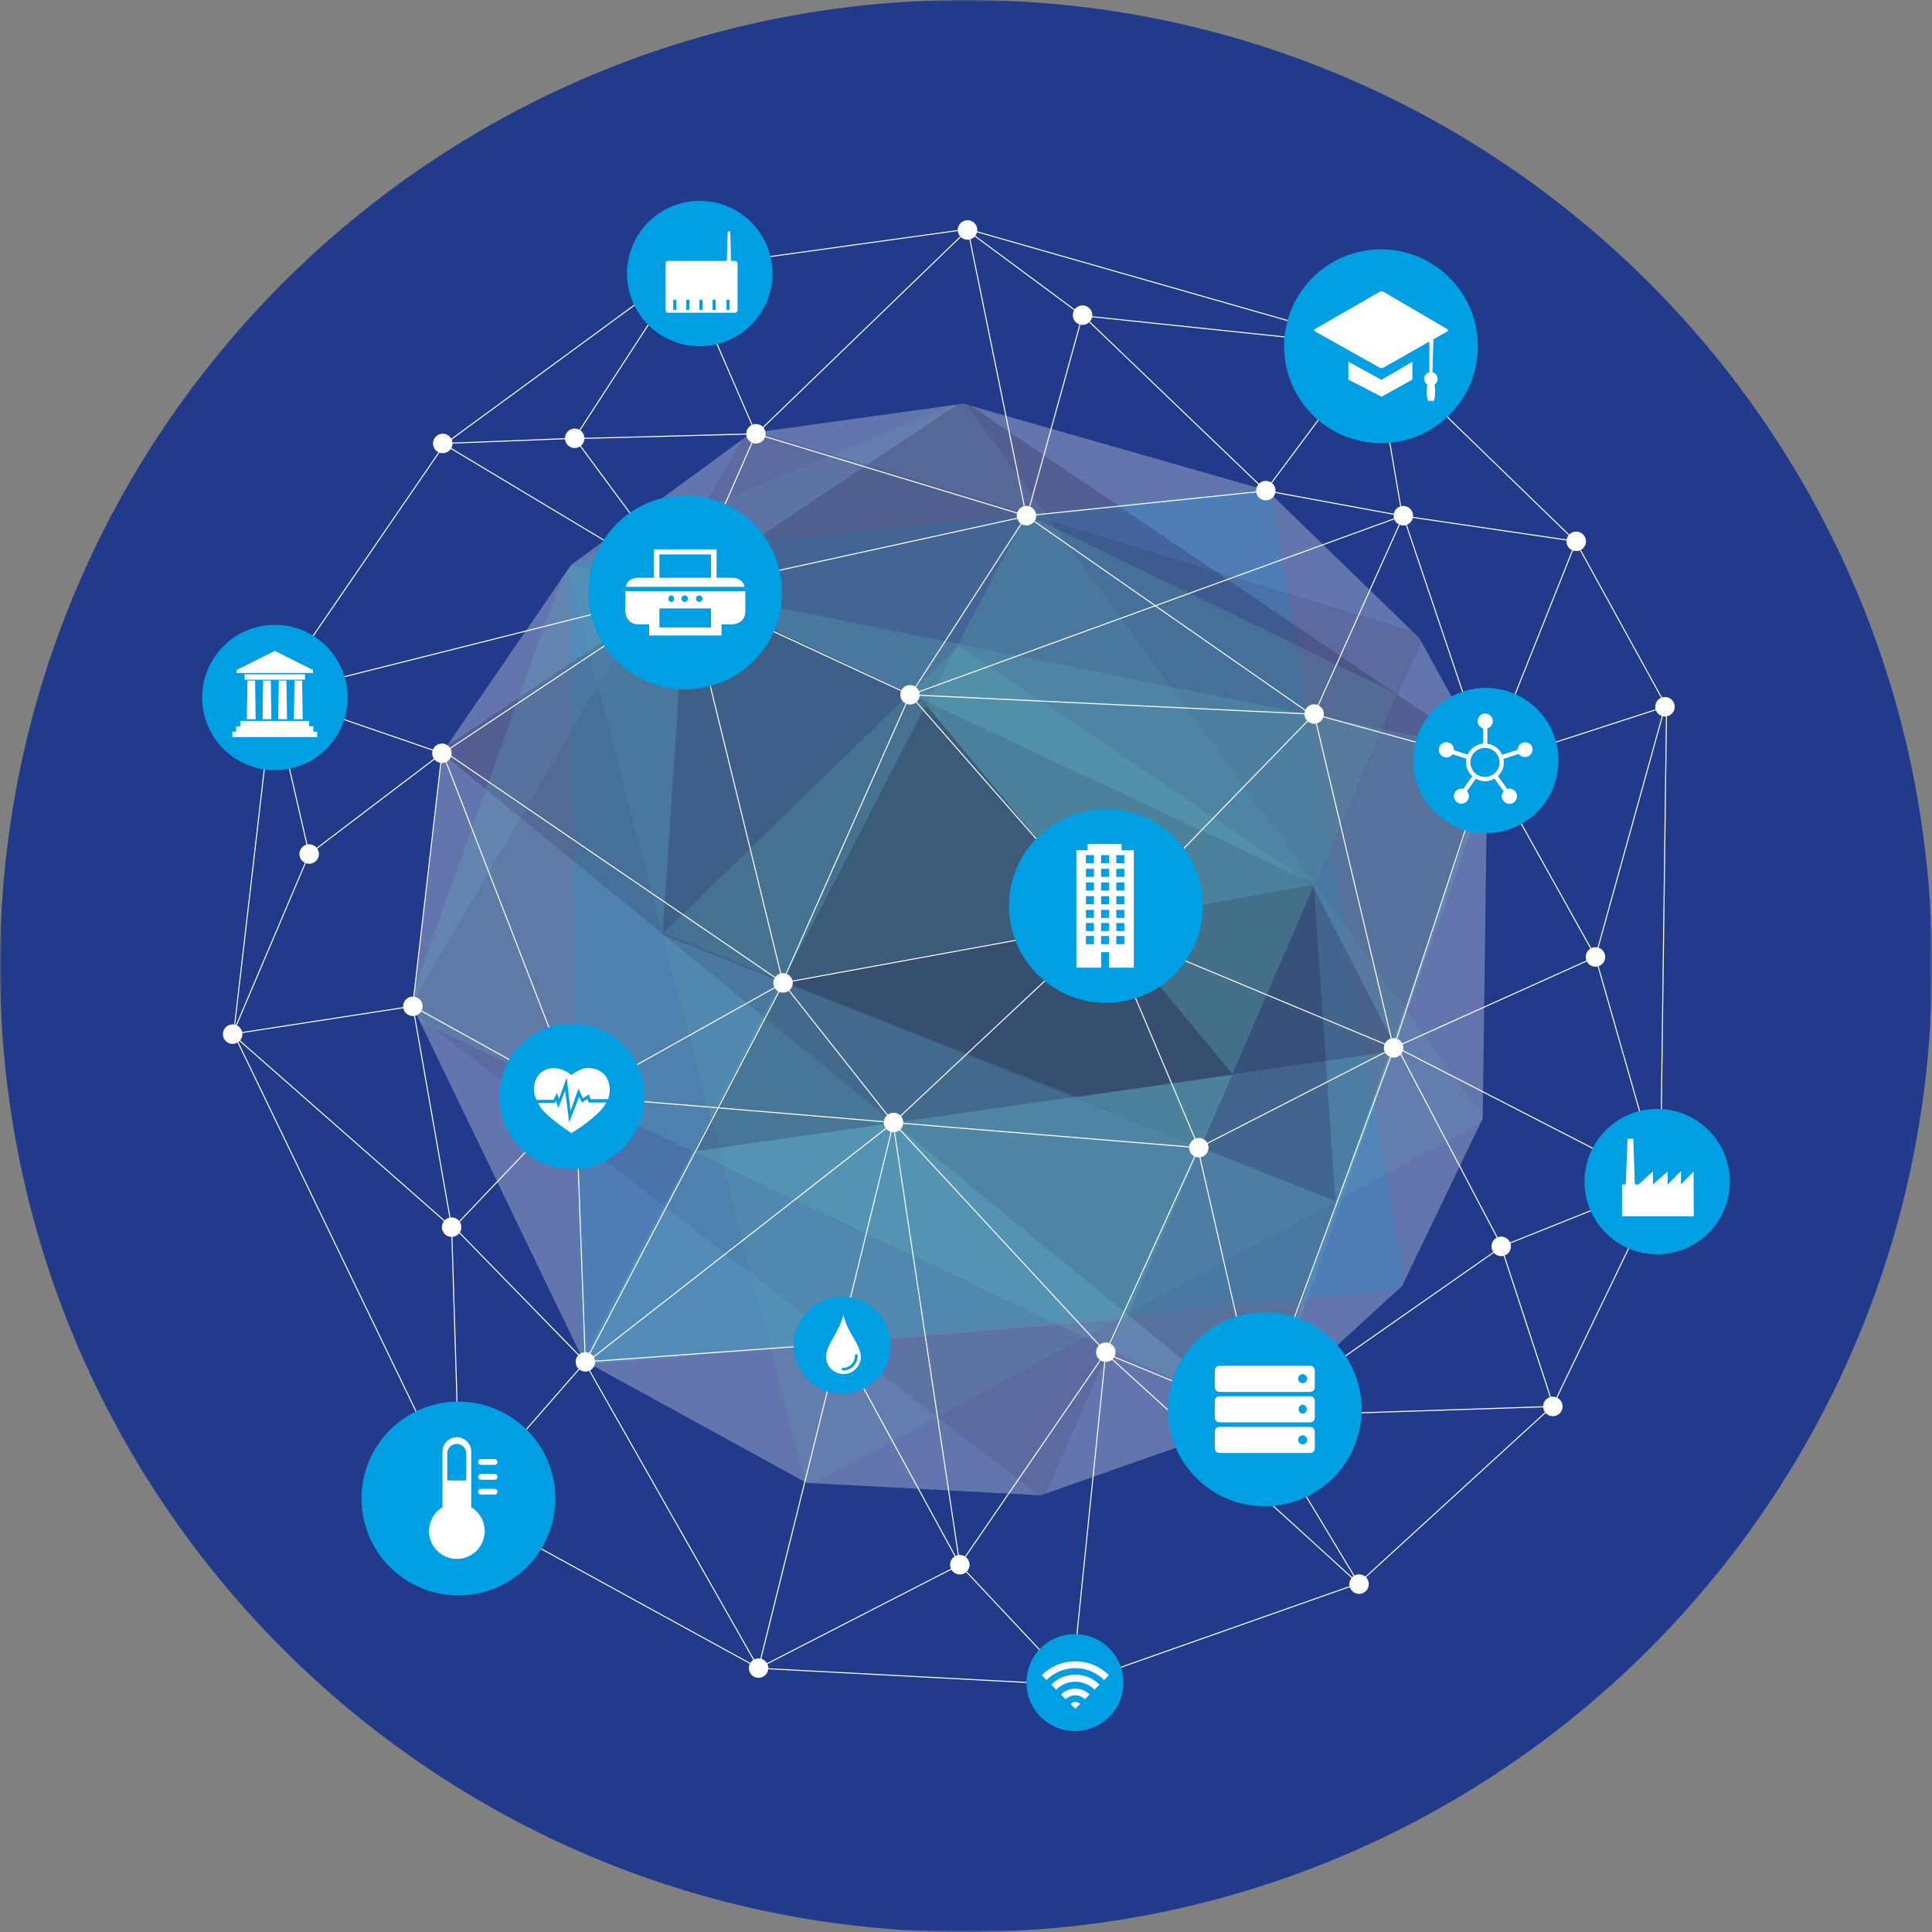 <svg xmlns="http://www.w3.org/2000/svg" xmlns:xlink="http://www.w3.org/1999/xlink" viewBox="0 0 555.25 555.25"><rect x="0" y="0" width="555.25" height="555.25" fill="#808080" stroke="none"/><defs><radialGradient id="a" cx="-28.86" cy="710.78" r="1" gradientTransform="matrix(277.63, 0, 0, -277.63, 8299.75, 197615.82)" gradientUnits="userSpaceOnUse"><stop offset="0" stop-color="#fff"/><stop offset="0.1" stop-color="#ececec"/><stop offset="0.31" stop-color="#bcbcbc"/><stop offset="0.61" stop-color="#6f6f6f"/><stop offset="0.98" stop-color="#050505"/><stop offset="1"/></radialGradient><clipPath id="b" transform="translate(-9 -7)"><rect x="9" y="7" width="555.25" height="555.25" style="fill:none"/></clipPath><filter id="e" x="0" y="0" width="573.25" height="563.25" filterUnits="userSpaceOnUse" color-interpolation-filters="sRGB"><feFlood flood-color="#fff" result="bg"/><feBlend in="SourceGraphic" in2="bg"/></filter><mask id="d" x="-9" y="-7" width="573.25" height="563.25" maskUnits="userSpaceOnUse"><g style="filter:url(#e)"><g transform="translate(-9 -7)"><rect x="9" y="7" width="555.25" height="555.25" style="fill:url(#a)"/></g></g></mask><clipPath id="f" transform="translate(-9 -7)"><rect width="573.25" height="563.25" style="fill:none"/></clipPath><clipPath id="h" transform="translate(-9 -7)"><rect x="118.65" y="116.02" width="326.82" height="321.72" style="fill:none"/></clipPath><clipPath id="i" transform="translate(-9 -7)"><polygon points="224.8 131.49 173.11 169.37 136.12 223.29 127.65 296.37 176.67 397.97 240.84 433.18 308.13 436.74 370.07 414.91 411.96 376.58 435.13 328.45 436.47 225.96 416.86 190.31 373.19 147.97 285.85 123.02 224.8 131.49" style="fill:none"/></clipPath><clipPath id="j" transform="translate(-9 -7)"><rect x="163.44" y="140.31" width="258.42" height="260" style="fill:none"/></clipPath><clipPath id="k" transform="translate(-9 -7)"><rect x="97.25" y="85.29" width="340.59" height="357.25" style="fill:none"/></clipPath><clipPath id="l" transform="translate(-9 -7)"><rect x="95.68" y="71.98" width="385.28" height="348.63" style="fill:none"/></clipPath><clipPath id="m" transform="translate(-9 -7)"><rect x="72.51" y="76.19" width="427.23" height="419.58" style="fill:none"/></clipPath><clipPath id="n" transform="translate(-9 -7)"><rect x="103.91" y="98.09" width="367.57" height="324.04" style="fill:none"/></clipPath><clipPath id="o" transform="translate(-9 -7)"><rect x="190.4" y="169.15" width="211.4" height="184.02" style="fill:none"/></clipPath><clipPath id="p" transform="translate(-9 -7)"><rect x="166.78" y="147.76" width="252.85" height="252.55" style="fill:none"/></clipPath><clipPath id="q" transform="translate(-9 -7)"><rect x="199.31" y="254.27" width="220.31" height="84.65" style="fill:none"/></clipPath><clipPath id="r" transform="translate(-9 -7)"><rect x="190.62" y="185.64" width="204.94" height="152.05" style="fill:none"/></clipPath><clipPath id="s" transform="translate(-9 -7)"><rect x="224.93" y="202.57" width="147.46" height="120.74" style="fill:none"/></clipPath></defs><title>Element 3</title><g style="clip-path:url(#b)"><g style="clip-path:url(#b)"><g style="mask:url(#d)"><g style="clip-path:url(#f)"><path d="M286.63,562.25C440,562.25,564.25,438,564.25,284.62S440,7,286.63,7,9,131.3,9,284.62,133.3,562.25,286.63,562.25" transform="translate(-9 -7)" style="fill:#213b8a"/></g></g></g><polygon points="67.16 297.02 78.45 199.57 127.77 127.66 196.71 77.15 278.12 65.86 394.59 99.14 452.82 155.59 478.97 203.13 477.19 339.81 446.29 403.99 390.43 455.09 307.83 484.21 218.1 479.45 132.53 432.51 67.16 297.02" style="fill:none;stroke:#fff;stroke-width:0.295px"/><g style="clip-path:url(#b)"><path d="M136.24,137.24a2.79,2.79,0,1,0-2.78-2.78,2.78,2.78,0,0,0,2.78,2.78" transform="translate(-9 -7)" style="fill:#fff"/><path d="M205.73,87.11A2.79,2.79,0,1,0,203,84.32a2.79,2.79,0,0,0,2.78,2.79" transform="translate(-9 -7)" style="fill:#fff"/><path d="M287.06,75.88a2.79,2.79,0,1,0-2.78-2.79,2.79,2.79,0,0,0,2.78,2.79" transform="translate(-9 -7)" style="fill:#fff"/><path d="M403.67,109.3a2.79,2.79,0,1,0-2.79-2.79,2.79,2.79,0,0,0,2.79,2.79" transform="translate(-9 -7)" style="fill:#fff"/><path d="M462,165.37a2.79,2.79,0,1,0-2.79-2.78,2.77,2.77,0,0,0,2.79,2.78" transform="translate(-9 -7)" style="fill:#fff"/><path d="M487.5,212.91a2.79,2.79,0,1,0-2.79-2.79,2.78,2.78,0,0,0,2.79,2.79" transform="translate(-9 -7)" style="fill:#fff"/><path d="M486.11,349.75a2.79,2.79,0,1,0-2.79-2.78,2.78,2.78,0,0,0,2.79,2.78" transform="translate(-9 -7)" style="fill:#fff"/><path d="M455.28,414a2.79,2.79,0,1,0-2.78-2.79,2.79,2.79,0,0,0,2.78,2.79" transform="translate(-9 -7)" style="fill:#fff"/><path d="M399.58,465.06a2.79,2.79,0,1,0-2.78-2.79,2.79,2.79,0,0,0,2.78,2.79" transform="translate(-9 -7)" style="fill:#fff"/><path d="M317.05,493.84a2.79,2.79,0,1,0-2.79-2.79,2.78,2.78,0,0,0,2.79,2.79" transform="translate(-9 -7)" style="fill:#fff"/><path d="M227,489.2a2.79,2.79,0,1,0-2.78-2.79A2.79,2.79,0,0,0,227,489.2" transform="translate(-9 -7)" style="fill:#fff"/><path d="M141.58,442.31a2.79,2.79,0,1,0-2.78-2.78,2.79,2.79,0,0,0,2.78,2.78" transform="translate(-9 -7)" style="fill:#fff"/><path d="M75.86,307a2.79,2.79,0,1,0-2.79-2.78A2.77,2.77,0,0,0,75.86,307" transform="translate(-9 -7)" style="fill:#fff"/><path d="M87.27,209.47a2.79,2.79,0,1,0-2.78-2.78,2.79,2.79,0,0,0,2.78,2.78" transform="translate(-9 -7)" style="fill:#fff"/><g style="opacity:0.3"><g style="clip-path:url(#h)"><polygon points="118.65 289.37 127.12 216.29 164.11 162.37 215.8 124.49 276.85 116.02 364.19 140.97 407.86 183.31 427.47 218.96 426.13 321.45 402.96 369.58 361.07 407.91 299.13 429.74 231.84 426.18 167.67 390.97 118.65 289.37" style="fill:#fff"/></g></g></g><g style="clip-path:url(#i)"><g style="opacity:0.2"><g style="clip-path:url(#j)"><polygon points="163.44 161.7 166.78 392.31 403.85 370.47 364.97 140.31 163.44 161.7" style="fill:#009ee2"/></g></g><g style="opacity:0.1"><g style="clip-path:url(#k)"><polygon points="215.25 123.31 117.41 290.03 299.87 430.74 409.41 182.47 215.25 123.31" style="fill:#13002c"/></g></g><g style="opacity:0.2"><g style="clip-path:url(#l)"><polygon points="276.85 115.13 126.23 215.84 361.96 408.8 428.81 218.07 276.85 115.13" style="fill:#13002c"/></g></g><g style="opacity:0.1"><g style="clip-path:url(#m)"><polygon points="276.85 115.13 162.77 162.37 231.84 427.51 427.03 321.9 276.85 115.13" style="fill:#66c0be"/></g></g><g style="opacity:0.2"><g style="clip-path:url(#n)"><polygon points="430.59 216.29 162.77 162.37 116.42 291.6 363.3 408.8 430.59 216.29" style="fill:#66c0be"/></g></g><g style="opacity:0.2"><g style="clip-path:url(#o)"><polygon points="197.08 169.15 190.4 268.53 383.8 345.18 377.56 253.82 197.08 169.15" style="fill:#13002c"/></g></g><g style="opacity:0.2"><g style="clip-path:url(#p)"><polygon points="294.9 147.76 166.78 392.31 323.64 379.04 401.63 199.46 294.9 147.76" style="fill:#66c0be"/></g></g><g style="opacity:0.2"><g style="clip-path:url(#q)"><polygon points="225.16 282.12 199.31 330.92 401.63 301.95 377.12 254.27 225.16 282.12" style="fill:#13002c"/></g></g><g style="opacity:0.2"><g style="clip-path:url(#r)"><polygon points="275.51 185.64 190.62 268.2 345.03 329.69 377.56 254.38 275.51 185.64" style="fill:#66c0be"/></g></g><g style="opacity:0.3"><g style="clip-path:url(#s)"><polygon points="224.93 281.9 309.38 315.32 354.39 308.86 266.15 202.57 224.93 281.9" style="fill:#13002c"/></g></g></g><g style="clip-path:url(#b)"><path d="M353.53,339.63a2.79,2.79,0,1,0-2.78-2.78,2.79,2.79,0,0,0,2.78,2.78" transform="translate(-9 -7)" style="fill:#fff"/><path d="M234.05,292.28a2.79,2.79,0,1,0-2.79-2.78,2.77,2.77,0,0,0,2.79,2.78" transform="translate(-9 -7)" style="fill:#fff"/><path d="M304,158a2.79,2.79,0,1,0-2.79-2.79A2.79,2.79,0,0,0,304,158" transform="translate(-9 -7)" style="fill:#fff"/><path d="M386.68,215a2.79,2.79,0,1,0-2.79-2.78,2.79,2.79,0,0,0,2.79,2.78" transform="translate(-9 -7)" style="fill:#fff"/><path d="M436.47,229.06a2.79,2.79,0,1,0-2.78-2.78,2.79,2.79,0,0,0,2.78,2.78" transform="translate(-9 -7)" style="fill:#fff"/><path d="M409.51,310.94a2.79,2.79,0,1,0-2.78-2.78,2.78,2.78,0,0,0,2.78,2.78" transform="translate(-9 -7)" style="fill:#fff"/><path d="M326.8,275.29a2.79,2.79,0,1,0-2.79-2.78,2.78,2.78,0,0,0,2.79,2.78" transform="translate(-9 -7)" style="fill:#fff"/><path d="M270.53,209.47a2.79,2.79,0,1,0-2.78-2.78,2.79,2.79,0,0,0,2.78,2.78" transform="translate(-9 -7)" style="fill:#fff"/><path d="M206.48,179.48a2.79,2.79,0,1,0-2.79-2.78,2.78,2.78,0,0,0,2.79,2.78" transform="translate(-9 -7)" style="fill:#fff"/><path d="M226.25,134.46a2.79,2.79,0,1,0-2.78-2.79,2.79,2.79,0,0,0,2.78,2.79" transform="translate(-9 -7)" style="fill:#fff"/><path d="M372.75,150.8A2.79,2.79,0,1,0,370,148a2.79,2.79,0,0,0,2.78,2.79" transform="translate(-9 -7)" style="fill:#fff"/><path d="M136,226.28a2.79,2.79,0,1,0-2.78-2.79,2.79,2.79,0,0,0,2.78,2.79" transform="translate(-9 -7)" style="fill:#fff"/><path d="M174.45,324.87a2.79,2.79,0,1,0-2.79-2.78,2.79,2.79,0,0,0,2.79,2.78" transform="translate(-9 -7)" style="fill:#fff"/><path d="M177.23,401.18a2.79,2.79,0,1,0-2.78-2.78,2.78,2.78,0,0,0,2.78,2.78" transform="translate(-9 -7)" style="fill:#fff"/><path d="M326.8,398.4a2.79,2.79,0,1,0-2.79-2.79,2.79,2.79,0,0,0,2.79,2.79" transform="translate(-9 -7)" style="fill:#fff"/><path d="M370.52,416.78a2.79,2.79,0,1,0-2.78-2.78,2.79,2.79,0,0,0,2.78,2.78" transform="translate(-9 -7)" style="fill:#fff"/><path d="M250.2,395.89a2.79,2.79,0,1,0-2.78-2.78,2.78,2.78,0,0,0,2.78,2.78" transform="translate(-9 -7)" style="fill:#fff"/><path d="M265.8,332.39a2.79,2.79,0,1,0-2.78-2.78,2.78,2.78,0,0,0,2.78,2.78" transform="translate(-9 -7)" style="fill:#fff"/><path d="M127.65,299a2.79,2.79,0,1,0-2.78-2.79,2.79,2.79,0,0,0,2.78,2.79" transform="translate(-9 -7)" style="fill:#fff"/><path d="M284.85,459.49a2.79,2.79,0,1,0-2.79-2.79,2.78,2.78,0,0,0,2.79,2.79" transform="translate(-9 -7)" style="fill:#fff"/><path d="M440.43,368a2.79,2.79,0,1,0-2.78-2.78,2.79,2.79,0,0,0,2.78,2.78" transform="translate(-9 -7)" style="fill:#fff"/><path d="M467.54,284.82a2.79,2.79,0,1,0-2.79-2.79,2.78,2.78,0,0,0,2.79,2.79" transform="translate(-9 -7)" style="fill:#fff"/><path d="M412.3,158a2.79,2.79,0,1,0-2.78-2.79A2.78,2.78,0,0,0,412.3,158" transform="translate(-9 -7)" style="fill:#fff"/><path d="M320.11,100.36a2.79,2.79,0,1,0-2.78-2.79,2.79,2.79,0,0,0,2.78,2.79" transform="translate(-9 -7)" style="fill:#fff"/><path d="M174.17,135.76a2.79,2.79,0,1,0-2.79-2.79,2.78,2.78,0,0,0,2.79,2.79" transform="translate(-9 -7)" style="fill:#fff"/><path d="M97.85,255.24a2.79,2.79,0,1,0-2.78-2.78,2.79,2.79,0,0,0,2.78,2.78" transform="translate(-9 -7)" style="fill:#fff"/><path d="M138.8,362.47a2.79,2.79,0,1,0-2.79-2.78,2.79,2.79,0,0,0,2.79,2.78" transform="translate(-9 -7)" style="fill:#fff"/></g><polyline points="344.53 331.24 361.94 407 431.65 358.25 401.63 301.16 477.11 339.97 431.43 358.25 446.47 404.21 361.52 407 390.58 455.27 317.87 389.03 361.52 407 400.63 301.16 317.8 266.62 344.53 329.85 400.51 301.16 377.68 205.26 319.19 265.51 261.54 199.69 224.77 282.5 317.8 265.51 256.8 322.61 166.84 315.08 225.05 282.5 256.8 322.68 317.8 388.61 344.53 329.85 256.66 322.61 275.85 449.7 317.8 388.61 308.05 484.05 275.85 449.7 241.2 386.11 256.8 322.61 168.23 391.82 217.99 479.41 241.2 386.11 168.23 391.4 165.45 315.92 130.49 352.69 168.23 391.4 132.26 432.53 129.8 352.69 118.65 289.18 165.45 315.08 127.24 216.49 197.64 169.7 127.24 127.46 165.17 125.97 197.48 169.7 78.27 199.69 127.01 216.48 88.85 245.46 66.86 297.17 118.6 289.18 127.01 216.49" style="fill:none;stroke:#fff;stroke-width:0.295px"/><polyline points="477.11 339.97 458.54 275.03 400.51 301.16 427.47 219.28 458.54 274.97 478.5 203.12 428.64 219.28 377.68 205.26 403.3 148.25 427.39 219.69 452.97 155.59 403.02 148.25 394.67 99.51 363.75 141.01 403.02 148.25 261.67 199.69 294.96 148.25 217.25 124.67 197.48 169.7 295.17 148.32 311.11 90.6 363.75 141.08 294.96 148.25 278.25 66.41 311.11 90.74 394.67 99.51" style="fill:none;stroke:#fff;stroke-width:0.295px"/><polyline points="165.17 125.87 196.73 77.33 217.25 124.67 165.17 126.06" style="fill:none;stroke:#fff;stroke-width:0.295px"/><line x1="278.06" y1="66.09" x2="217.4" y2="124.67" style="fill:none;stroke:#fff;stroke-width:0.295px"/><polyline points="261.54 199.69 197.48 169.98 225.05 282.5 128.4 216.49" style="fill:none;stroke:#fff;stroke-width:0.295px"/><line x1="377.68" y1="205.26" x2="261.58" y2="199.69" style="fill:none;stroke:#fff;stroke-width:0.295px"/><line x1="275.85" y1="449.7" x2="217.99" y2="479.41" style="fill:none;stroke:#fff;stroke-width:0.295px"/><line x1="129.8" y1="352.69" x2="66.7" y2="297.17" style="fill:none;stroke:#fff;stroke-width:0.295px"/><line x1="88.85" y1="245.46" x2="78.27" y2="199.59" style="fill:none;stroke:#fff;stroke-width:0.295px"/><line x1="294.96" y1="148.25" x2="377.68" y2="205.91" style="fill:none;stroke:#fff;stroke-width:0.295px"/><line x1="225.05" y1="282.73" x2="168.23" y2="391.4" style="fill:none;stroke:#fff;stroke-width:0.295px"/><g style="clip-path:url(#b)"><path d="M140.75,465.52a27.85,27.85,0,1,0-27.85-27.85,27.85,27.85,0,0,0,27.85,27.85" transform="translate(-9 -7)" style="fill:#009ee2"/><path d="M143,424.7h0v7.79h-5.47v-7.92h0a2.74,2.74,0,0,1,5.47,0h0Zm1.42,15.51V424.38h0v-.2h0a4.13,4.13,0,0,0-8.26,0h0v16a8,8,0,1,0,8.28,0" transform="translate(-9 -7)" style="fill:#fff"/><path d="M151.15,428h-3.92a.83.83,0,0,1,0-1.66h3.92a.83.83,0,0,1,0,1.66" transform="translate(-9 -7)" style="fill:#fff"/><path d="M151.15,432.27h-3.92a.83.83,0,0,1,0-1.66h3.92a.83.83,0,0,1,0,1.66" transform="translate(-9 -7)" style="fill:#fff"/><path d="M151.15,436.56h-3.92a.83.83,0,1,1,0-1.66h3.92a.83.83,0,1,1,0,1.66" transform="translate(-9 -7)" style="fill:#fff"/><path d="M88,228.36a20.89,20.89,0,1,0-20.89-20.88A20.88,20.88,0,0,0,88,228.36" transform="translate(-9 -7)" style="fill:#009ee2"/></g><rect x="70.29" y="193.79" width="17.37" height="1.55" style="fill:#fff"/><polygon points="67.99 192.55 67.99 193.4 89.95 193.4 89.95 192.55 78.97 187.06 67.99 192.55" style="fill:#fff"/><polygon points="91.16 211.83 91.16 210.28 90.07 210.28 90.07 208.73 88.86 208.73 88.86 207.19 69.08 207.19 69.08 208.73 67.87 208.73 67.87 210.28 66.79 210.28 66.79 211.83 91.16 211.83" style="fill:#fff"/><polygon points="71.12 195.6 70.95 206.7 73.48 206.7 73.31 195.6 71.12 195.6" style="fill:#fff"/><polygon points="75.63 195.6 75.45 206.7 77.99 206.7 77.82 195.6 75.63 195.6" style="fill:#fff"/><polygon points="80.13 195.6 79.96 206.7 82.49 206.7 82.32 195.6 80.13 195.6" style="fill:#fff"/><polygon points="84.63 195.6 84.46 206.7 87 206.7 86.82 195.6 84.63 195.6" style="fill:#fff"/><g style="clip-path:url(#b)"><path d="M173.34,343a20.89,20.89,0,1,0-20.89-20.88A20.88,20.88,0,0,0,173.34,343" transform="translate(-9 -7)" style="fill:#009ee2"/><path d="M163.62,324a9.61,9.61,0,0,1-.44-.92m5.28.92h-4.84a13.43,13.43,0,0,0,.77,1.3c2.09,3,8.85,7.35,8.85,7.35a46.09,46.09,0,0,0,7.75-5.86,12.63,12.63,0,0,0,2.27-2.93h-5.1l-.38-1-1.53,1-.83-1.65-2.84,7.38-1.15-9.17-2,5.05-.62-2.17Zm10.27-1.1h5a7.22,7.22,0,0,0,0-5.35c-1.13-3.05-4.3-3.71-6.25-3.58s-4.23,2-4.23,2a8.4,8.4,0,0,0-5.33-2,5.61,5.61,0,0,0-4.82,3.07,7,7,0,0,0,.09,6.05h4.91l1-2,.54,1.78,2.24-6.19,1.07,9.68,2.29-6.51,1.27,2.79,1.75-1.1Zm5,0a10.48,10.48,0,0,1-.46,1" transform="translate(-9 -7)" style="fill:#fff"/><path d="M326.8,295.22A27.85,27.85,0,1,0,299,267.37a27.85,27.85,0,0,0,27.85,27.85" transform="translate(-9 -7)" style="fill:#009ee2"/></g><path d="M332.12,278.36h-2.3V276h2.3Zm0-3.78h-2.3v-2.31h2.3Zm0-3.77h-2.3V268.5h2.3Zm0-3.93h-2.3v-2.32h2.3Zm0-3.94h-2.3v-2.31h2.3Zm0-3.93h-2.3V256.7h2.3Zm0-3.93h-2.3v-2.32h2.3Zm-4.36,23.28h-2.31V276h2.31Zm0-3.78h-2.31v-2.31h2.31Zm0-3.77h-2.31V268.5h2.31Zm0-3.93h-2.31v-2.32h2.31Zm0-3.94h-2.31v-2.31h2.31Zm0-3.93h-2.31V256.7h2.31Zm0-3.93h-2.31v-2.32h2.31Zm-4.37,23.28h-2.3V276h2.3Zm0-3.78h-2.3v-2.31h2.3Zm0-3.77h-2.3V268.5h2.3Zm0-3.93h-2.3v-2.32h2.3Zm0-3.94h-2.3v-2.31h2.3Zm0-3.93h-2.3V256.7h2.3Zm0-3.93h-2.3v-2.32h2.3Zm11.47-3.71h-3.53v-1.8h-9.75v1.8h-3.23v33.74h7.1v-4.46h2.31v4.46h7.1Z" transform="translate(-9 -7)" style="fill:#fff"/><g style="clip-path:url(#b)"><path d="M405.9,134.36a27.85,27.85,0,1,0-27.85-27.85,27.85,27.85,0,0,0,27.85,27.85" transform="translate(-9 -7)" style="fill:#009ee2"/><path d="M424.92,101.58,406.61,90.87a1.2,1.2,0,0,0-1.12,0l-18.61,10.71s-.56.33,0,.64l18.6,10.43a1.22,1.22,0,0,0,1.13,0l13.18-7.5V114a1.93,1.93,0,0,0-.58,3.52,10.71,10.71,0,0,0-.16,2c0,1.57.25,2.84.55,2.84.12,0,.23-.2.32-.52.09.32.2.52.32.52s.23-.2.32-.52c.09.32.2.52.32.52.31,0,.56-1.27.56-2.84a10.71,10.71,0,0,0-.16-2,1.94,1.94,0,0,0-.59-3.52l.25-9.48,4-2.26s.56-.32,0-.65" transform="translate(-9 -7)" style="fill:#fff"/><path d="M406,116.14a.11.11,0,0,0,.06,0l8.85-5.15s0,0,0,0v5.11a.06.06,0,0,1,0,0L406.08,121a.06.06,0,0,1-.06,0l-9.5-4.87a.07.07,0,0,1,0,0v-5.18s0,0,0,0Z" transform="translate(-9 -7)" style="fill:#fff"/><path d="M210.1,106.51a20.89,20.89,0,1,0-20.89-20.89,20.89,20.89,0,0,0,20.89,20.89" transform="translate(-9 -7)" style="fill:#009ee2"/><path d="M218.68,96.07h-.89V93.15h.89Zm-4,0h-.89V93.15h.89Zm-3.77,0H210V93.15h.89Zm-3.77,0h-.9V93.15h.9Zm-3.78,0h-.89V93.15h.89Zm17.62.09V82.71a.7.7,0,0,0-.72-.71h-1.16l-.22-8.46h-.74L217.9,82H201a.7.7,0,0,0-.71.71V96.16a.7.7,0,0,0,.71.71h19.24a.7.7,0,0,0,.72-.71" transform="translate(-9 -7)" style="fill:#fff"/><path d="M372.48,439.9a27.85,27.85,0,1,0-27.85-27.85,27.85,27.85,0,0,0,27.85,27.85" transform="translate(-9 -7)" style="fill:#009ee2"/><path d="M383.39,404.52a1.29,1.29,0,1,1,1.27-1.29,1.27,1.27,0,0,1-1.27,1.29m2.11-5h-26a1.34,1.34,0,0,0-1.37,1.37v4.76a1.35,1.35,0,0,0,1.37,1.38h26a1.34,1.34,0,0,0,1.37-1.38v-4.76a1.34,1.34,0,0,0-1.37-1.37" transform="translate(-9 -7)" style="fill:#fff"/><path d="M383.39,413.27a1.29,1.29,0,0,1,0-2.57,1.29,1.29,0,0,1,0,2.57m2.11-5h-26a1.34,1.34,0,0,0-1.37,1.37v4.77a1.34,1.34,0,0,0,1.37,1.37h26a1.34,1.34,0,0,0,1.37-1.37v-4.77a1.34,1.34,0,0,0-1.37-1.37" transform="translate(-9 -7)" style="fill:#fff"/><path d="M383.39,422.09a1.29,1.29,0,1,1,1.27-1.29,1.27,1.27,0,0,1-1.27,1.29m2.11-5h-26a1.34,1.34,0,0,0-1.37,1.37v4.76a1.34,1.34,0,0,0,1.37,1.37h26a1.34,1.34,0,0,0,1.37-1.37v-4.76a1.34,1.34,0,0,0-1.37-1.37" transform="translate(-9 -7)" style="fill:#fff"/><path d="M485.28,367.48a20.89,20.89,0,1,0-20.89-20.89,20.89,20.89,0,0,0,20.89,20.89" transform="translate(-9 -7)" style="fill:#009ee2"/></g><polygon points="486.78 349.56 466.16 349.56 466.16 340.41 467.23 340.41 467.76 327.27 469.42 327.27 469.84 340.41 470.9 340.41 475.05 336.65 475.05 340.41 479.26 336.69 479.26 340.44 483.11 336.57 483.11 340.41 486.72 336.69 486.78 349.56" style="fill:#fff"/><g style="clip-path:url(#b)"><path d="M251,407.59a13.93,13.93,0,1,0-13.92-13.93A13.92,13.92,0,0,0,251,407.59" transform="translate(-9 -7)" style="fill:#009ee2"/><path d="M255.49,396.65a4.22,4.22,0,0,1-4.19,4.24.39.39,0,1,1,0-.78,3.44,3.44,0,0,0,3.4-3.46.4.4,0,1,1,.79,0m.89.24a4.24,4.24,0,0,0-.07-.68,4.57,4.57,0,0,0-.21-.92c-.92-3.17-3.77-5.94-4.71-10.51-1.09,4.68-4,7.61-4.78,10.74a5.18,5.18,0,0,0-.14.66,4.6,4.6,0,0,0-.07.71,5,5,0,0,0,10,0" transform="translate(-9 -7)" style="fill:#fff"/><path d="M205.92,205.11a27.85,27.85,0,1,0-27.85-27.85,27.85,27.85,0,0,0,27.85,27.85" transform="translate(-9 -7)" style="fill:#009ee2"/><path d="M213.33,173.05H198.51v-6.71h14.82Zm5.94,0h-4.33v-8.17h-18v8.17h-4.33s-3.18-.27-3.75,2.61H223c-.27-1.14-1.11-2.61-3.72-2.61" transform="translate(-9 -7)" style="fill:#fff"/><path d="M213.34,187.32H198.51v-5.45h14.83Zm-11.43-9.19a.93.93,0,0,1,0,1.85.93.93,0,0,1,0-1.85m3.84,0a.93.93,0,1,1-.91.92.92.92,0,0,1,.91-.92m4.19,0a.93.93,0,1,1-.91.92.92.92,0,0,1,.91-.92m-21.22-1.24v5.72s0,3.84,3.85,3.84h3v3.19h20.79v-3.19h3s3.85,0,3.85-3.84v-5.72Z" transform="translate(-9 -7)" style="fill:#fff"/><path d="M317.89,504.51A13.93,13.93,0,1,0,304,490.59a13.92,13.92,0,0,0,13.93,13.92" transform="translate(-9 -7)" style="fill:#009ee2"/><path d="M327.68,488.45a13.64,13.64,0,0,0-19.28,0l0,0,1.38,1.39,0,0a11.67,11.67,0,0,1,16.51,0Z" transform="translate(-9 -7)" style="fill:#fff"/><path d="M316.68,496.73l0,0,1.36,1.36,1.38-1.38a1.93,1.93,0,0,0-2.72,0" transform="translate(-9 -7)" style="fill:#fff"/><path d="M313.92,494l0,0,1.37,1.37,0,0a3.88,3.88,0,0,1,5.49,0l1.37-1.36a5.81,5.81,0,0,0-8.23,0" transform="translate(-9 -7)" style="fill:#fff"/><path d="M311.1,491.16l0,0,1.45,1.45,0,0a7.77,7.77,0,0,1,11,0l1.44-1.44a9.81,9.81,0,0,0-13.87,0" transform="translate(-9 -7)" style="fill:#fff"/><path d="M436,246.48a20.89,20.89,0,1,0-20.89-20.89A20.89,20.89,0,0,0,436,246.48" transform="translate(-9 -7)" style="fill:#009ee2"/><path d="M439.48,228a4.15,4.15,0,0,1-2.44,2.08,4.17,4.17,0,0,1-5-5.85,4.17,4.17,0,0,1,3.73-2.28,4.16,4.16,0,0,1,3.74,6.05m9.67-6.64a2.18,2.18,0,0,0-3-.69,2.13,2.13,0,0,0-1,1.8l-4.48,1.44a5.42,5.42,0,0,0-4.24-3.15v-4.45a1.7,1.7,0,0,0,.53-.2,2.16,2.16,0,0,0,.7-3,2.2,2.2,0,0,0-3-.7,2.17,2.17,0,0,0-.69,3,2.12,2.12,0,0,0,1.22.91v4.4a5.67,5.67,0,0,0-1.13.23,5.38,5.38,0,0,0-3.16,2.7c0,.08-.06.16-.1.24l-4-1.31a2.08,2.08,0,0,0-.29-1.23,2.18,2.18,0,1,0-.69,3,2.41,2.41,0,0,0,.61-.58l4,1.31a5.27,5.27,0,0,0,.14,2.7,5.22,5.22,0,0,0,1.55,2.28l-2.63,3.65a2.16,2.16,0,1,0,1.31.94,3.07,3.07,0,0,0-.25-.26l2.59-3.6a5.09,5.09,0,0,0,4.28.47h0a5.51,5.51,0,0,0,1.05-.47l2.63,3.63a2.15,2.15,0,0,0-.2,2.54,2.18,2.18,0,1,0,1.26-3.21l-2.69-3.72a5.21,5.21,0,0,0,1.12-1.47,5.28,5.28,0,0,0,.47-3.47l4.41-1.42a2.18,2.18,0,0,0,3.68-2.32" transform="translate(-9 -7)" style="fill:#fff"/></g></g></svg>